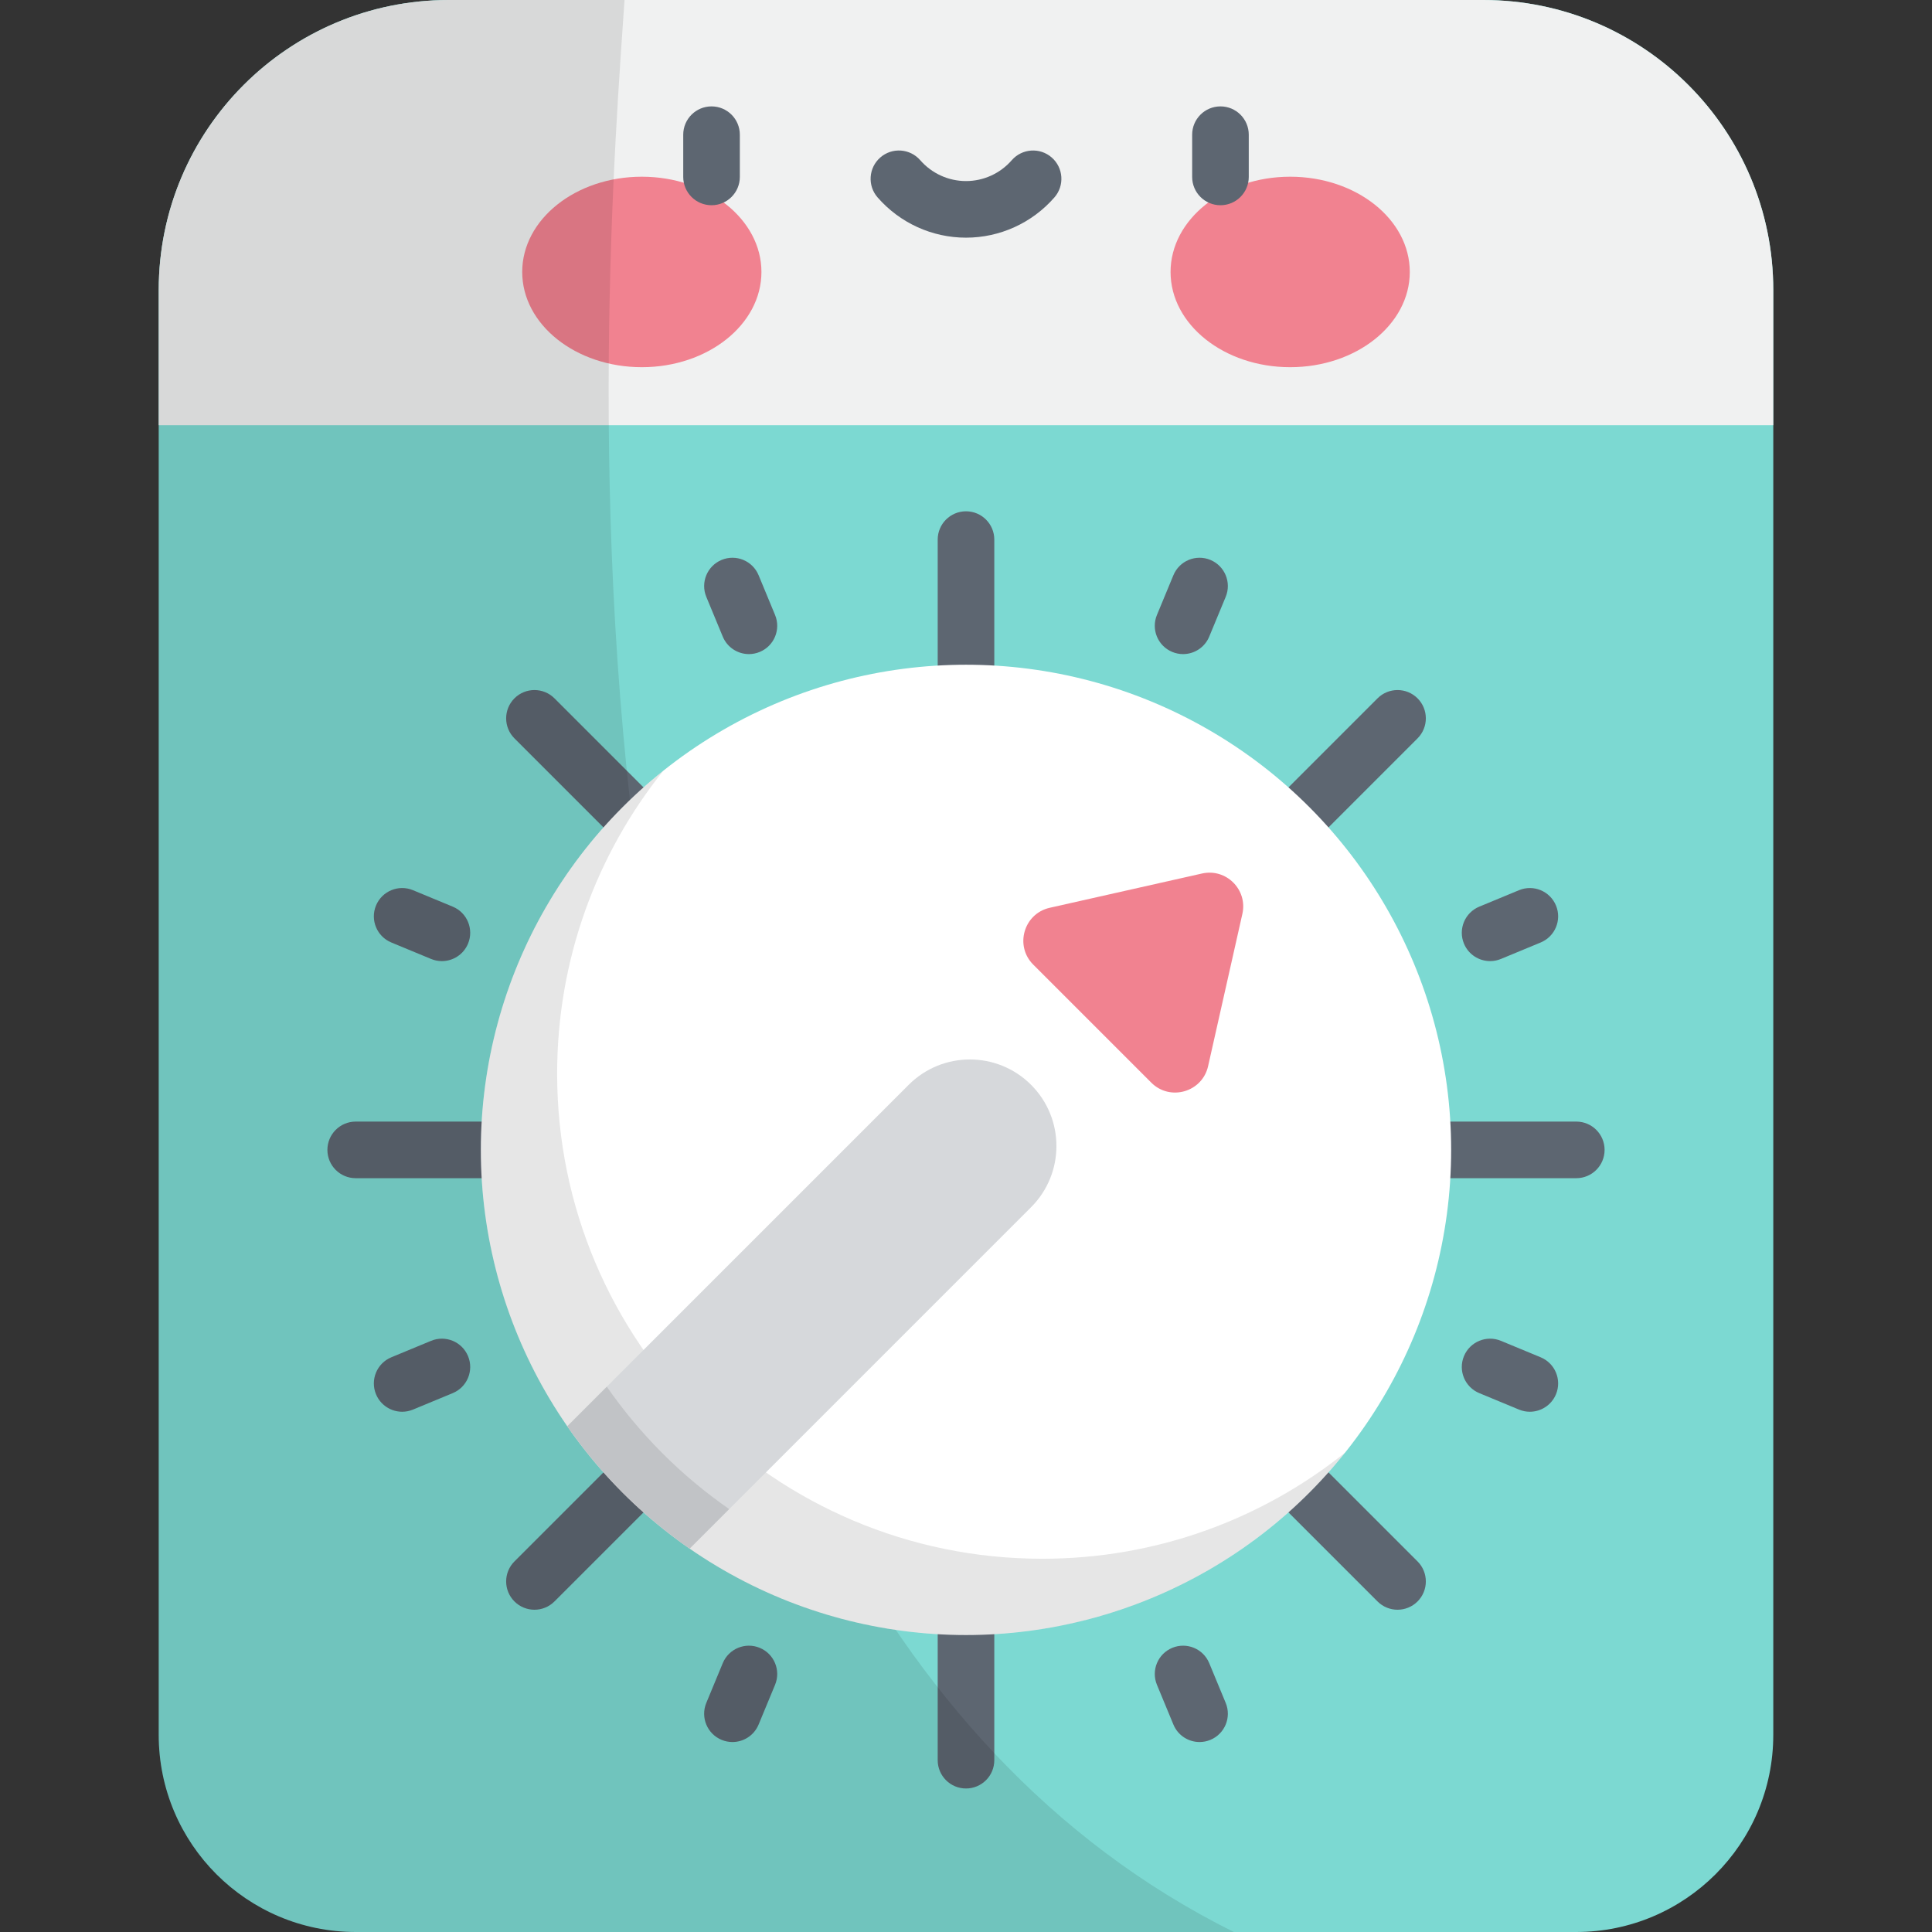<?xml version="1.0" encoding="iso-8859-1"?>
<!-- Generator: Adobe Illustrator 19.0.0, SVG Export Plug-In . SVG Version: 6.00 Build 0)  -->
<svg version="1.1" id="Capa_1" xmlns="http://www.w3.org/2000/svg" xmlns:xlink="http://www.w3.org/1999/xlink" x="0px" y="0px"
	 viewBox="0 0 512 512" style="enable-background:new 0 0 512 512;" xml:space="preserve">
<rect x="0" y="0" width="512" height="512" fill="#333333" stroke="none"/>
<path style="fill:#7CD9D2;" d="M417.695,512H94.305c-28.853,0-52.243-23.39-52.243-52.243V76.864C42.063,34.413,76.476,0,118.926,0
	h274.147c42.451,0,76.864,34.413,76.864,76.864v382.893C469.937,488.61,446.548,512,417.695,512z"/>
<path style="fill:#F0F1F1;" d="M393.073,0H118.926c-42.45,0-76.863,34.413-76.863,76.864v35.816h427.875V76.864
	C469.937,34.413,435.524,0,393.073,0z"/>
<g>
	<ellipse style="fill:#F18290;" cx="170.09" cy="72.07" rx="31.699" ry="25.24"/>
	<ellipse style="fill:#F18290;" cx="341.91" cy="72.07" rx="31.699" ry="25.24"/>
</g>
<g>
	<path style="fill:#5D6671;" d="M188.564,54.388c-4.143,0-7.5-3.357-7.5-7.5V35.694c0-4.143,3.357-7.5,7.5-7.5s7.5,3.358,7.5,7.5
		v11.193C196.064,51.03,192.707,54.388,188.564,54.388z"/>
	<path style="fill:#5D6671;" d="M323.435,54.388c-4.142,0-7.5-3.357-7.5-7.5V35.694c0-4.143,3.358-7.5,7.5-7.5
		c4.143,0,7.5,3.358,7.5,7.5v11.193C330.935,51.03,327.578,54.388,323.435,54.388z"/>
	<path style="fill:#5D6671;" d="M256,62.984c-8.98,0-17.521-3.89-23.433-10.672c-2.722-3.122-2.397-7.859,0.726-10.581
		c3.122-2.724,7.86-2.397,10.581,0.726c3.063,3.513,7.482,5.527,12.126,5.527s9.064-2.015,12.126-5.527
		c2.721-3.122,7.458-3.449,10.581-0.726c3.123,2.722,3.447,7.459,0.726,10.581C273.522,59.095,264.98,62.984,256,62.984z"/>
	<path style="fill:#5D6671;" d="M256,187.628c-4.143,0-7.5-3.357-7.5-7.5v-37.129c0-4.143,3.357-7.5,7.5-7.5s7.5,3.357,7.5,7.5
		v37.129C263.5,184.27,260.143,187.628,256,187.628z"/>
	<path style="fill:#5D6671;" d="M344.108,224.124c-1.919,0-3.839-0.732-5.304-2.196c-2.929-2.93-2.929-7.678,0-10.607l26.255-26.255
		c2.93-2.928,7.678-2.928,10.607,0c2.929,2.93,2.929,7.678,0,10.607l-26.255,26.255
		C347.947,223.392,346.027,224.124,344.108,224.124z"/>
	<path style="fill:#5D6671;" d="M417.734,312.232h-37.13c-4.143,0-7.5-3.357-7.5-7.5s3.357-7.5,7.5-7.5h37.13
		c4.143,0,7.5,3.357,7.5,7.5S421.877,312.232,417.734,312.232z"/>
	<path style="fill:#5D6671;" d="M370.363,426.596c-1.919,0-3.839-0.732-5.304-2.196l-26.255-26.255
		c-2.929-2.93-2.929-7.678,0-10.607c2.93-2.928,7.678-2.928,10.607,0l26.255,26.255c2.929,2.93,2.929,7.678,0,10.607
		C374.202,425.863,372.282,426.596,370.363,426.596z"/>
	<path style="fill:#5D6671;" d="M256,473.967c-4.143,0-7.5-3.357-7.5-7.5v-37.13c0-4.143,3.357-7.5,7.5-7.5s7.5,3.357,7.5,7.5v37.13
		C263.5,470.609,260.143,473.967,256,473.967z"/>
	<path style="fill:#5D6671;" d="M141.637,426.596c-1.919,0-3.839-0.732-5.304-2.196c-2.929-2.93-2.929-7.678,0-10.607l26.255-26.255
		c2.93-2.928,7.678-2.928,10.607,0c2.929,2.93,2.929,7.678,0,10.607L146.94,424.4C145.476,425.863,143.556,426.596,141.637,426.596z
		"/>
	<path style="fill:#5D6671;" d="M131.395,312.232h-37.13c-4.143,0-7.5-3.357-7.5-7.5s3.357-7.5,7.5-7.5h37.13
		c4.143,0,7.5,3.357,7.5,7.5S135.538,312.232,131.395,312.232z"/>
	<path style="fill:#5D6671;" d="M167.892,224.124c-1.919,0-3.839-0.732-5.304-2.196l-26.255-26.255
		c-2.929-2.93-2.929-7.678,0-10.607c2.93-2.928,7.678-2.928,10.607,0l26.255,26.255c2.929,2.93,2.929,7.678,0,10.607
		C171.73,223.392,169.811,224.124,167.892,224.124z"/>
	<path style="fill:#5D6671;" d="M198.473,173.343c-2.943,0-5.735-1.743-6.932-4.632l-4.362-10.531
		c-1.586-3.827,0.232-8.214,4.059-9.799c3.828-1.586,8.214,0.231,9.799,4.059l4.362,10.531c1.586,3.827-0.231,8.214-4.059,9.799
		C200.401,173.158,199.429,173.343,198.473,173.343z"/>
	<path style="fill:#5D6671;" d="M313.527,173.343c-0.957,0-1.929-0.184-2.867-0.573c-3.827-1.585-5.645-5.972-4.059-9.799
		l4.362-10.531c1.585-3.826,5.974-5.646,9.799-4.059c3.827,1.585,5.645,5.972,4.059,9.799l-4.362,10.531
		C319.263,171.599,316.471,173.343,313.527,173.343z"/>
	<path style="fill:#5D6671;" d="M394.895,254.704c-2.943,0-5.735-1.743-6.932-4.632c-1.586-3.827,0.231-8.214,4.059-9.799
		l10.531-4.362c3.828-1.587,8.213,0.231,9.799,4.059c1.586,3.827-0.232,8.214-4.059,9.799l-10.531,4.362
		C396.823,254.52,395.851,254.704,394.895,254.704z"/>
	<path style="fill:#5D6671;" d="M405.42,374.127c-0.956,0-1.929-0.184-2.867-0.573l-10.531-4.362
		c-3.827-1.585-5.645-5.972-4.059-9.799c1.586-3.826,5.974-5.646,9.799-4.059l10.531,4.362c3.827,1.585,5.645,5.972,4.059,9.799
		C411.155,372.383,408.363,374.127,405.42,374.127z"/>
	<path style="fill:#5D6671;" d="M317.896,461.657c-2.943,0-5.735-1.743-6.932-4.632l-4.362-10.531
		c-1.586-3.827,0.231-8.214,4.059-9.799c3.827-1.585,8.214,0.231,9.799,4.059l4.362,10.531c1.586,3.827-0.231,8.214-4.059,9.799
		C319.824,461.473,318.852,461.657,317.896,461.657z"/>
	<path style="fill:#5D6671;" d="M194.105,461.657c-0.957,0-1.929-0.184-2.867-0.573c-3.827-1.585-5.645-5.972-4.059-9.799
		l4.362-10.531c1.585-3.826,5.976-5.647,9.799-4.059c3.827,1.585,5.645,5.972,4.059,9.799l-4.362,10.531
		C199.84,459.913,197.048,461.657,194.105,461.657z"/>
	<path style="fill:#5D6671;" d="M106.58,374.127c-2.943,0-5.735-1.743-6.932-4.632c-1.586-3.827,0.231-8.214,4.059-9.799
		l10.531-4.362c3.826-1.585,8.214,0.231,9.799,4.059c1.586,3.827-0.231,8.214-4.059,9.799l-10.531,4.362
		C108.509,373.942,107.536,374.127,106.58,374.127z"/>
	<path style="fill:#5D6671;" d="M117.105,254.704c-0.957,0-1.929-0.184-2.867-0.573l-10.531-4.362
		c-3.827-1.585-5.645-5.972-4.059-9.799c1.585-3.825,5.972-5.648,9.799-4.059l10.531,4.362c3.827,1.585,5.645,5.972,4.059,9.799
		C122.841,252.96,120.049,254.704,117.105,254.704z"/>
</g>
<path style="opacity:0.1;enable-background:new    ;" d="M165.505,0h-46.579c-42.45,0-76.863,34.413-76.863,76.864v382.893
	c0,28.853,23.39,52.243,52.243,52.243h232.676C131.212,414.668,161.084,66.273,165.505,0z"/>
<circle style="fill:#FFFFFF;" cx="256" cy="304.73" r="128.57"/>
<path style="opacity:0.1;enable-background:new    ;" d="M276.215,413.085c-71.006,0-128.567-57.562-128.567-128.567
	c0-30.353,10.525-58.244,28.115-80.237c-29.457,23.56-48.33,59.799-48.33,100.452c0,71.006,57.562,128.567,128.567,128.567
	c40.653,0,76.892-18.874,100.452-48.33C334.458,402.56,306.568,413.085,276.215,413.085z"/>
<path style="fill:#D6D8DB;" d="M150.315,377.982c4.315,6.21,9.238,12.126,14.774,17.662c5.536,5.536,11.451,10.459,17.662,14.774
	l90.494-90.494c8.957-8.957,8.957-23.479,0-32.436l0,0c-8.957-8.957-23.479-8.957-32.435,0L150.315,377.982z"/>
<path style="opacity:0.1;enable-background:new    ;" d="M160.808,367.489l-10.493,10.493c4.315,6.21,9.238,12.126,14.774,17.662
	c5.536,5.536,11.451,10.459,17.662,14.774l10.493-10.493C180.591,391.139,169.594,380.141,160.808,367.489z"/>
<path style="fill:#F18290;" d="M318.544,231.489l-40.358,9.084c-6.881,1.549-9.351,10.076-4.364,15.063l31.274,31.274
	c4.987,4.987,13.514,2.516,15.063-4.364l9.084-40.358C330.686,235.776,324.957,230.046,318.544,231.489z"/>
<g>
</g>
<g>
</g>
<g>
</g>
<g>
</g>
<g>
</g>
<g>
</g>
<g>
</g>
<g>
</g>
<g>
</g>
<g>
</g>
<g>
</g>
<g>
</g>
<g>
</g>
<g>
</g>
<g>
</g>
</svg>

